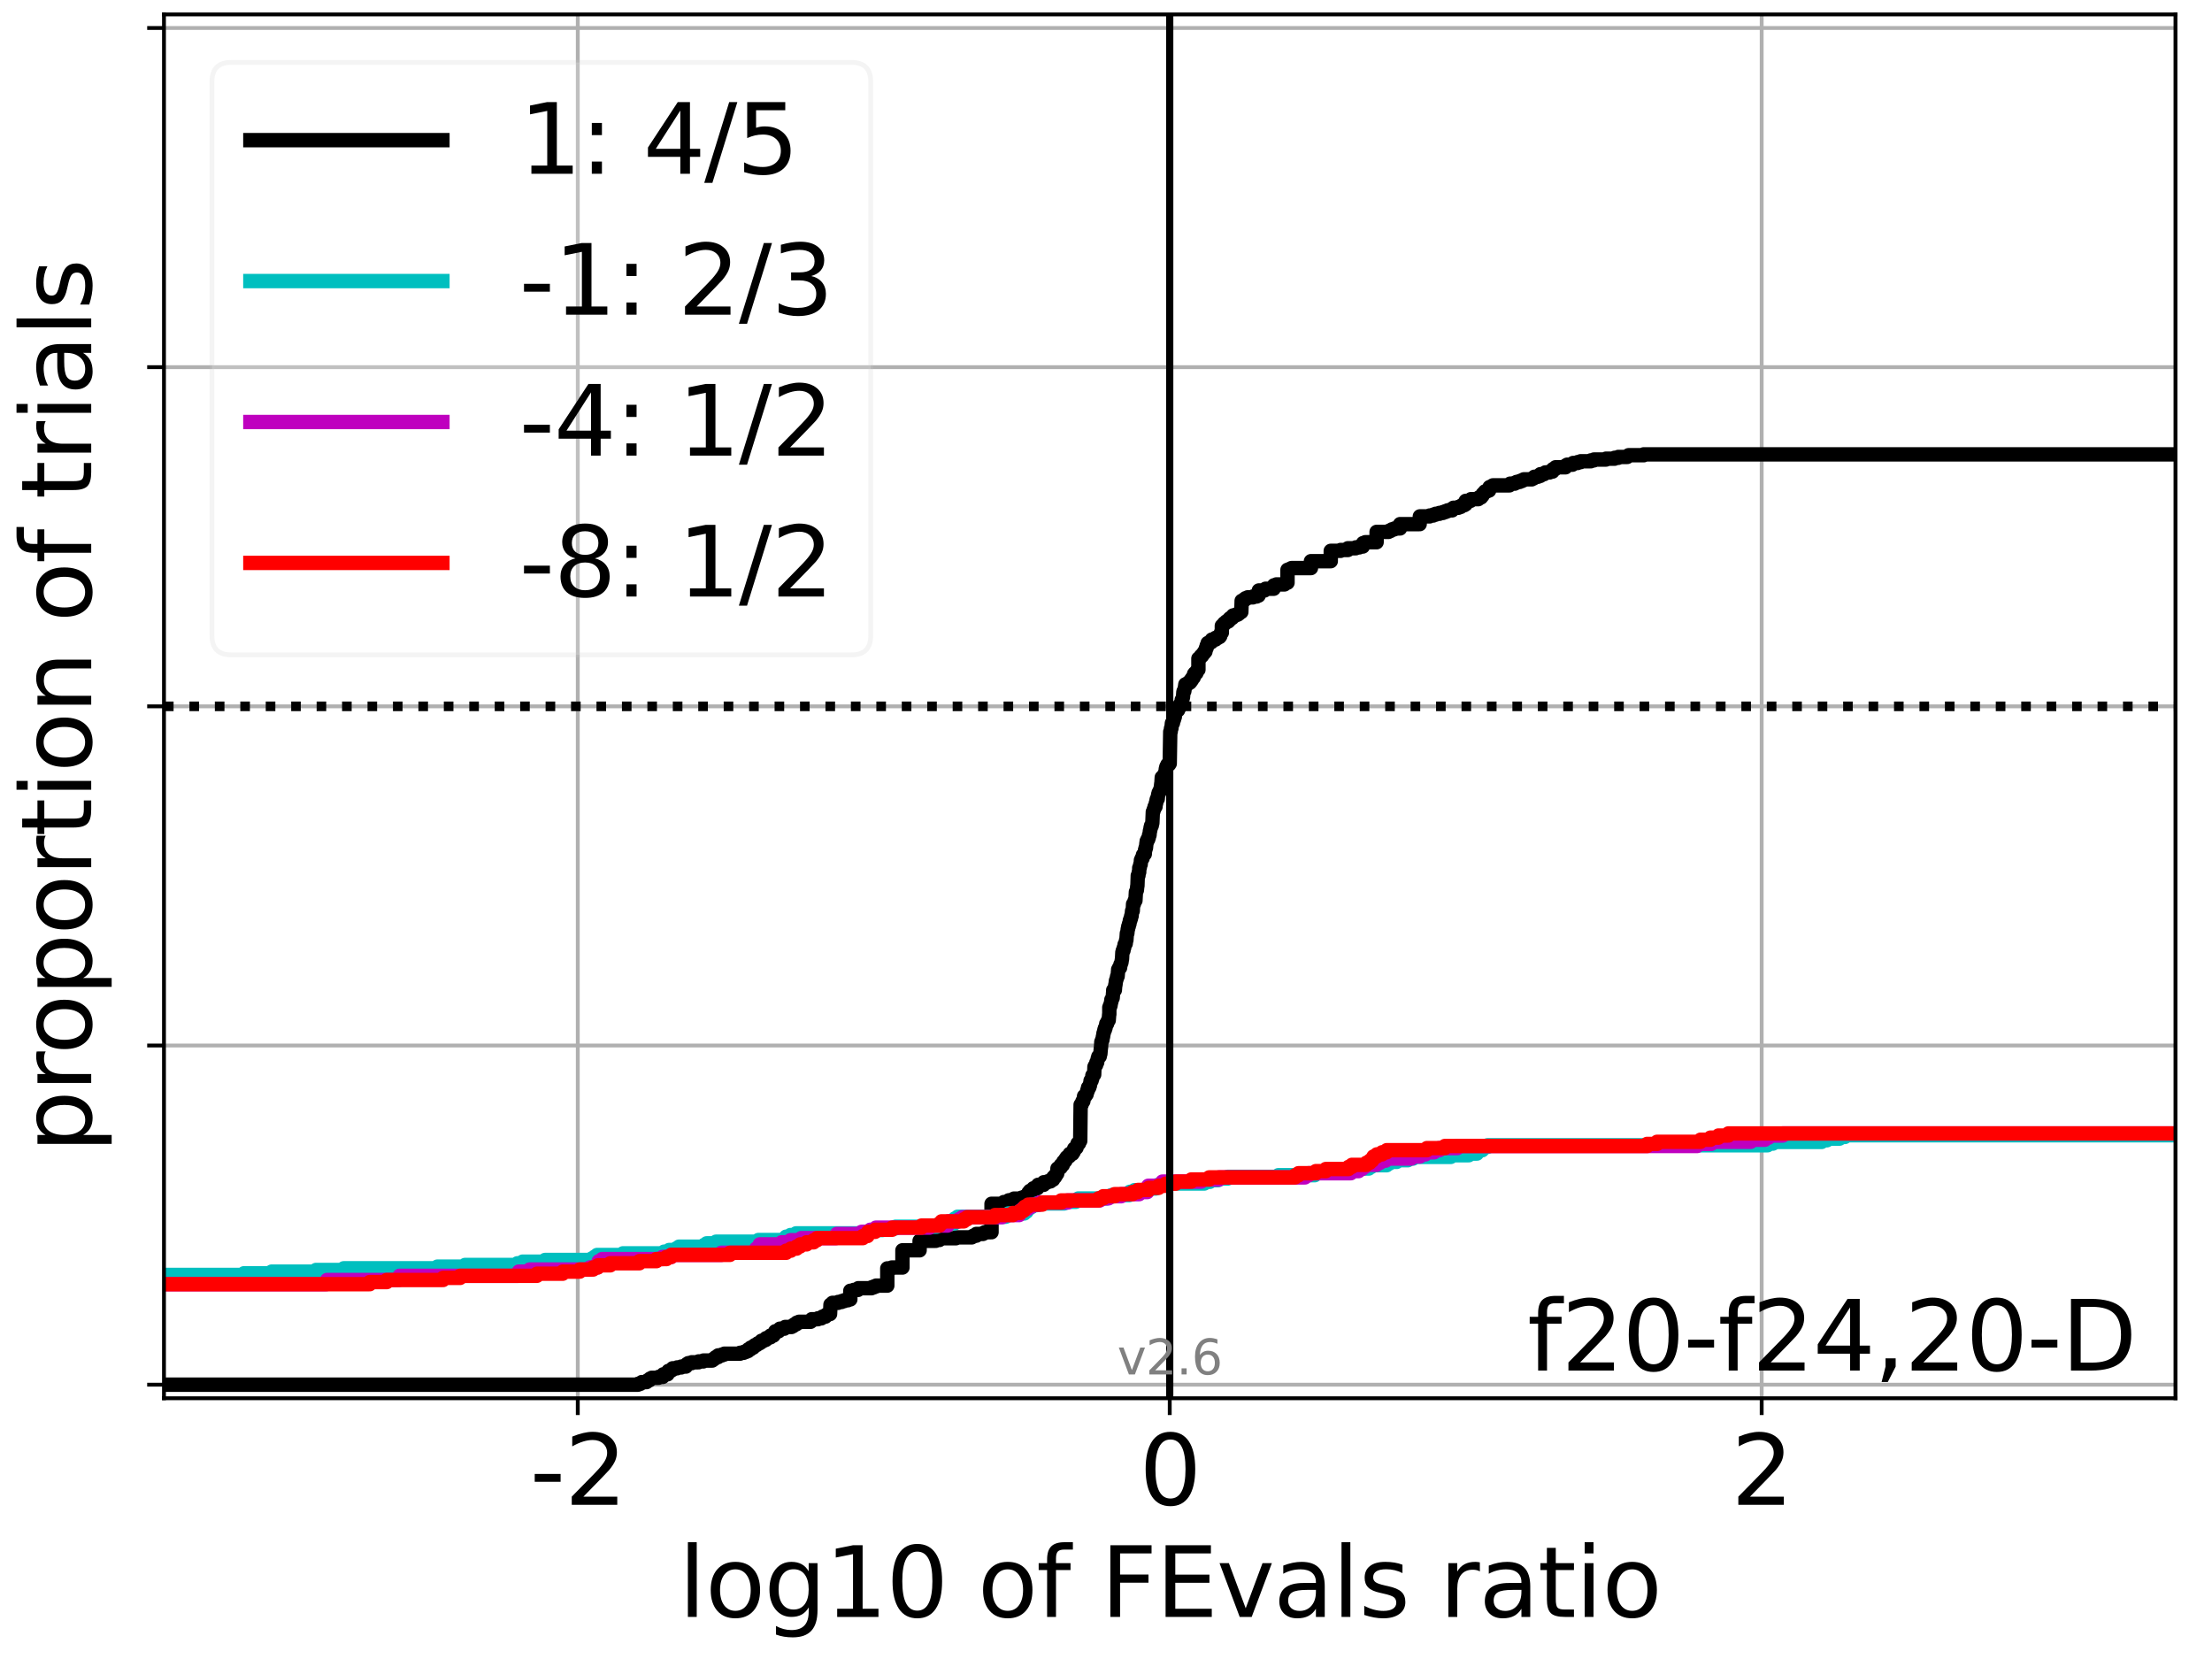 <?xml version="1.0" encoding="utf-8" standalone="no"?>
<!DOCTYPE svg PUBLIC "-//W3C//DTD SVG 1.1//EN"
  "http://www.w3.org/Graphics/SVG/1.1/DTD/svg11.dtd">
<svg xmlns:xlink="http://www.w3.org/1999/xlink" width="460.8pt" height="345.6pt" viewBox="0 0 460.8 345.6" xmlns="http://www.w3.org/2000/svg" version="1.1">
 <defs>
  <style type="text/css">*{stroke-linejoin: round; stroke-linecap: butt}</style>
 </defs>
 <g id="figure_1">
  <g id="patch_1">
   <path d="M 0 345.6 
L 460.8 345.6 
L 460.8 0 
L 0 0 
z
" style="fill: #ffffff"/>
  </g>
  <g id="axes_1">
   <g id="patch_2">
    <path d="M 34.16 291.28 
L 453.192 291.28 
L 453.192 3 
L 34.16 3 
z
" style="fill: #ffffff"/>
   </g>
   <g id="matplotlib.axis_1">
    <g id="xtick_1">
     <g id="line2d_1">
      <path d="M 120.362 291.28 
L 120.362 3 
" clip-path="url(#p779f17e2bc)" style="fill: none; stroke: #b0b0b0; stroke-width: 0.8; stroke-linecap: square"/>
     </g>
     <g id="line2d_2">
      <defs>
       <path id="mdbf8f3b1db" d="M 0 0 
L 0 3.5 
" style="stroke: #000000; stroke-width: 0.8"/>
      </defs>
      <g>
       <use xlink:href="#mdbf8f3b1db" x="120.362" y="291.28" style="stroke: #000000; stroke-width: 0.8"/>
      </g>
     </g>
     <g id="text_1">
      <!-- -2 -->
      <g transform="translate(110.391 313.477)scale(0.2 -0.2)">
       <defs>
        <path id="DejaVuSans-2d" d="M 313 2009 
L 1997 2009 
L 1997 1497 
L 313 1497 
L 313 2009 
z
" transform="scale(0.016)"/>
        <path id="DejaVuSans-32" d="M 1228 531 
L 3431 531 
L 3431 0 
L 469 0 
L 469 531 
Q 828 903 1448 1529 
Q 2069 2156 2228 2338 
Q 2531 2678 2651 2914 
Q 2772 3150 2772 3378 
Q 2772 3750 2511 3984 
Q 2250 4219 1831 4219 
Q 1534 4219 1204 4116 
Q 875 4013 500 3803 
L 500 4441 
Q 881 4594 1212 4672 
Q 1544 4750 1819 4750 
Q 2544 4750 2975 4387 
Q 3406 4025 3406 3419 
Q 3406 3131 3298 2873 
Q 3191 2616 2906 2266 
Q 2828 2175 2409 1742 
Q 1991 1309 1228 531 
z
" transform="scale(0.016)"/>
       </defs>
       <use xlink:href="#DejaVuSans-2d"/>
       <use xlink:href="#DejaVuSans-32" x="36.084"/>
      </g>
     </g>
    </g>
    <g id="xtick_2">
     <g id="line2d_3">
      <path d="M 243.676 291.28 
L 243.676 3 
" clip-path="url(#p779f17e2bc)" style="fill: none; stroke: #b0b0b0; stroke-width: 0.8; stroke-linecap: square"/>
     </g>
     <g id="line2d_4">
      <g>
       <use xlink:href="#mdbf8f3b1db" x="243.676" y="291.28" style="stroke: #000000; stroke-width: 0.8"/>
      </g>
     </g>
     <g id="text_2">
      <!-- 0 -->
      <g transform="translate(237.314 313.477)scale(0.2 -0.2)">
       <defs>
        <path id="DejaVuSans-30" d="M 2034 4250 
Q 1547 4250 1301 3770 
Q 1056 3291 1056 2328 
Q 1056 1369 1301 889 
Q 1547 409 2034 409 
Q 2525 409 2770 889 
Q 3016 1369 3016 2328 
Q 3016 3291 2770 3770 
Q 2525 4250 2034 4250 
z
M 2034 4750 
Q 2819 4750 3233 4129 
Q 3647 3509 3647 2328 
Q 3647 1150 3233 529 
Q 2819 -91 2034 -91 
Q 1250 -91 836 529 
Q 422 1150 422 2328 
Q 422 3509 836 4129 
Q 1250 4750 2034 4750 
z
" transform="scale(0.016)"/>
       </defs>
       <use xlink:href="#DejaVuSans-30"/>
      </g>
     </g>
    </g>
    <g id="xtick_3">
     <g id="line2d_5">
      <path d="M 366.99 291.28 
L 366.99 3 
" clip-path="url(#p779f17e2bc)" style="fill: none; stroke: #b0b0b0; stroke-width: 0.8; stroke-linecap: square"/>
     </g>
     <g id="line2d_6">
      <g>
       <use xlink:href="#mdbf8f3b1db" x="366.99" y="291.28" style="stroke: #000000; stroke-width: 0.8"/>
      </g>
     </g>
     <g id="text_3">
      <!-- 2 -->
      <g transform="translate(360.628 313.477)scale(0.2 -0.2)">
       <use xlink:href="#DejaVuSans-32"/>
      </g>
     </g>
    </g>
    <g id="text_4">
     <!-- log10 of FEvals ratio -->
     <g transform="translate(141.371 336.833)scale(0.2 -0.2)">
      <defs>
       <path id="DejaVuSans-6c" d="M 603 4863 
L 1178 4863 
L 1178 0 
L 603 0 
L 603 4863 
z
" transform="scale(0.016)"/>
       <path id="DejaVuSans-6f" d="M 1959 3097 
Q 1497 3097 1228 2736 
Q 959 2375 959 1747 
Q 959 1119 1226 758 
Q 1494 397 1959 397 
Q 2419 397 2687 759 
Q 2956 1122 2956 1747 
Q 2956 2369 2687 2733 
Q 2419 3097 1959 3097 
z
M 1959 3584 
Q 2709 3584 3137 3096 
Q 3566 2609 3566 1747 
Q 3566 888 3137 398 
Q 2709 -91 1959 -91 
Q 1206 -91 779 398 
Q 353 888 353 1747 
Q 353 2609 779 3096 
Q 1206 3584 1959 3584 
z
" transform="scale(0.016)"/>
       <path id="DejaVuSans-67" d="M 2906 1791 
Q 2906 2416 2648 2759 
Q 2391 3103 1925 3103 
Q 1463 3103 1205 2759 
Q 947 2416 947 1791 
Q 947 1169 1205 825 
Q 1463 481 1925 481 
Q 2391 481 2648 825 
Q 2906 1169 2906 1791 
z
M 3481 434 
Q 3481 -459 3084 -895 
Q 2688 -1331 1869 -1331 
Q 1566 -1331 1297 -1286 
Q 1028 -1241 775 -1147 
L 775 -588 
Q 1028 -725 1275 -790 
Q 1522 -856 1778 -856 
Q 2344 -856 2625 -561 
Q 2906 -266 2906 331 
L 2906 616 
Q 2728 306 2450 153 
Q 2172 0 1784 0 
Q 1141 0 747 490 
Q 353 981 353 1791 
Q 353 2603 747 3093 
Q 1141 3584 1784 3584 
Q 2172 3584 2450 3431 
Q 2728 3278 2906 2969 
L 2906 3500 
L 3481 3500 
L 3481 434 
z
" transform="scale(0.016)"/>
       <path id="DejaVuSans-31" d="M 794 531 
L 1825 531 
L 1825 4091 
L 703 3866 
L 703 4441 
L 1819 4666 
L 2450 4666 
L 2450 531 
L 3481 531 
L 3481 0 
L 794 0 
L 794 531 
z
" transform="scale(0.016)"/>
       <path id="DejaVuSans-20" transform="scale(0.016)"/>
       <path id="DejaVuSans-66" d="M 2375 4863 
L 2375 4384 
L 1825 4384 
Q 1516 4384 1395 4259 
Q 1275 4134 1275 3809 
L 1275 3500 
L 2222 3500 
L 2222 3053 
L 1275 3053 
L 1275 0 
L 697 0 
L 697 3053 
L 147 3053 
L 147 3500 
L 697 3500 
L 697 3744 
Q 697 4328 969 4595 
Q 1241 4863 1831 4863 
L 2375 4863 
z
" transform="scale(0.016)"/>
       <path id="DejaVuSans-46" d="M 628 4666 
L 3309 4666 
L 3309 4134 
L 1259 4134 
L 1259 2759 
L 3109 2759 
L 3109 2228 
L 1259 2228 
L 1259 0 
L 628 0 
L 628 4666 
z
" transform="scale(0.016)"/>
       <path id="DejaVuSans-45" d="M 628 4666 
L 3578 4666 
L 3578 4134 
L 1259 4134 
L 1259 2753 
L 3481 2753 
L 3481 2222 
L 1259 2222 
L 1259 531 
L 3634 531 
L 3634 0 
L 628 0 
L 628 4666 
z
" transform="scale(0.016)"/>
       <path id="DejaVuSans-76" d="M 191 3500 
L 800 3500 
L 1894 563 
L 2988 3500 
L 3597 3500 
L 2284 0 
L 1503 0 
L 191 3500 
z
" transform="scale(0.016)"/>
       <path id="DejaVuSans-61" d="M 2194 1759 
Q 1497 1759 1228 1600 
Q 959 1441 959 1056 
Q 959 750 1161 570 
Q 1363 391 1709 391 
Q 2188 391 2477 730 
Q 2766 1069 2766 1631 
L 2766 1759 
L 2194 1759 
z
M 3341 1997 
L 3341 0 
L 2766 0 
L 2766 531 
Q 2569 213 2275 61 
Q 1981 -91 1556 -91 
Q 1019 -91 701 211 
Q 384 513 384 1019 
Q 384 1609 779 1909 
Q 1175 2209 1959 2209 
L 2766 2209 
L 2766 2266 
Q 2766 2663 2505 2880 
Q 2244 3097 1772 3097 
Q 1472 3097 1187 3025 
Q 903 2953 641 2809 
L 641 3341 
Q 956 3463 1253 3523 
Q 1550 3584 1831 3584 
Q 2591 3584 2966 3190 
Q 3341 2797 3341 1997 
z
" transform="scale(0.016)"/>
       <path id="DejaVuSans-73" d="M 2834 3397 
L 2834 2853 
Q 2591 2978 2328 3040 
Q 2066 3103 1784 3103 
Q 1356 3103 1142 2972 
Q 928 2841 928 2578 
Q 928 2378 1081 2264 
Q 1234 2150 1697 2047 
L 1894 2003 
Q 2506 1872 2764 1633 
Q 3022 1394 3022 966 
Q 3022 478 2636 193 
Q 2250 -91 1575 -91 
Q 1294 -91 989 -36 
Q 684 19 347 128 
L 347 722 
Q 666 556 975 473 
Q 1284 391 1588 391 
Q 1994 391 2212 530 
Q 2431 669 2431 922 
Q 2431 1156 2273 1281 
Q 2116 1406 1581 1522 
L 1381 1569 
Q 847 1681 609 1914 
Q 372 2147 372 2553 
Q 372 3047 722 3315 
Q 1072 3584 1716 3584 
Q 2034 3584 2315 3537 
Q 2597 3491 2834 3397 
z
" transform="scale(0.016)"/>
       <path id="DejaVuSans-72" d="M 2631 2963 
Q 2534 3019 2420 3045 
Q 2306 3072 2169 3072 
Q 1681 3072 1420 2755 
Q 1159 2438 1159 1844 
L 1159 0 
L 581 0 
L 581 3500 
L 1159 3500 
L 1159 2956 
Q 1341 3275 1631 3429 
Q 1922 3584 2338 3584 
Q 2397 3584 2469 3576 
Q 2541 3569 2628 3553 
L 2631 2963 
z
" transform="scale(0.016)"/>
       <path id="DejaVuSans-74" d="M 1172 4494 
L 1172 3500 
L 2356 3500 
L 2356 3053 
L 1172 3053 
L 1172 1153 
Q 1172 725 1289 603 
Q 1406 481 1766 481 
L 2356 481 
L 2356 0 
L 1766 0 
Q 1100 0 847 248 
Q 594 497 594 1153 
L 594 3053 
L 172 3053 
L 172 3500 
L 594 3500 
L 594 4494 
L 1172 4494 
z
" transform="scale(0.016)"/>
       <path id="DejaVuSans-69" d="M 603 3500 
L 1178 3500 
L 1178 0 
L 603 0 
L 603 3500 
z
M 603 4863 
L 1178 4863 
L 1178 4134 
L 603 4134 
L 603 4863 
z
" transform="scale(0.016)"/>
      </defs>
      <use xlink:href="#DejaVuSans-6c"/>
      <use xlink:href="#DejaVuSans-6f" x="27.783"/>
      <use xlink:href="#DejaVuSans-67" x="88.965"/>
      <use xlink:href="#DejaVuSans-31" x="152.441"/>
      <use xlink:href="#DejaVuSans-30" x="216.064"/>
      <use xlink:href="#DejaVuSans-20" x="279.688"/>
      <use xlink:href="#DejaVuSans-6f" x="311.475"/>
      <use xlink:href="#DejaVuSans-66" x="372.656"/>
      <use xlink:href="#DejaVuSans-20" x="407.861"/>
      <use xlink:href="#DejaVuSans-46" x="439.648"/>
      <use xlink:href="#DejaVuSans-45" x="497.168"/>
      <use xlink:href="#DejaVuSans-76" x="560.352"/>
      <use xlink:href="#DejaVuSans-61" x="619.531"/>
      <use xlink:href="#DejaVuSans-6c" x="680.811"/>
      <use xlink:href="#DejaVuSans-73" x="708.594"/>
      <use xlink:href="#DejaVuSans-20" x="760.693"/>
      <use xlink:href="#DejaVuSans-72" x="792.48"/>
      <use xlink:href="#DejaVuSans-61" x="833.594"/>
      <use xlink:href="#DejaVuSans-74" x="894.873"/>
      <use xlink:href="#DejaVuSans-69" x="934.082"/>
      <use xlink:href="#DejaVuSans-6f" x="961.865"/>
     </g>
    </g>
   </g>
   <g id="matplotlib.axis_2">
    <g id="ytick_1">
     <g id="line2d_7">
      <path d="M 34.16 288.454 
L 453.192 288.454 
" clip-path="url(#p779f17e2bc)" style="fill: none; stroke: #b0b0b0; stroke-width: 0.8; stroke-linecap: square"/>
     </g>
     <g id="line2d_8">
      <defs>
       <path id="m09d716c3c1" d="M 0 0 
L -3.5 0 
" style="stroke: #000000; stroke-width: 0.8"/>
      </defs>
      <g>
       <use xlink:href="#m09d716c3c1" x="34.16" y="288.454" style="stroke: #000000; stroke-width: 0.8"/>
      </g>
     </g>
    </g>
    <g id="ytick_2">
     <g id="line2d_9">
      <path d="M 34.16 217.797 
L 453.192 217.797 
" clip-path="url(#p779f17e2bc)" style="fill: none; stroke: #b0b0b0; stroke-width: 0.8; stroke-linecap: square"/>
     </g>
     <g id="line2d_10">
      <g>
       <use xlink:href="#m09d716c3c1" x="34.16" y="217.797" style="stroke: #000000; stroke-width: 0.8"/>
      </g>
     </g>
    </g>
    <g id="ytick_3">
     <g id="line2d_11">
      <path d="M 34.16 147.14 
L 453.192 147.14 
" clip-path="url(#p779f17e2bc)" style="fill: none; stroke: #b0b0b0; stroke-width: 0.8; stroke-linecap: square"/>
     </g>
     <g id="line2d_12">
      <g>
       <use xlink:href="#m09d716c3c1" x="34.16" y="147.14" style="stroke: #000000; stroke-width: 0.8"/>
      </g>
     </g>
    </g>
    <g id="ytick_4">
     <g id="line2d_13">
      <path d="M 34.16 76.483 
L 453.192 76.483 
" clip-path="url(#p779f17e2bc)" style="fill: none; stroke: #b0b0b0; stroke-width: 0.8; stroke-linecap: square"/>
     </g>
     <g id="line2d_14">
      <g>
       <use xlink:href="#m09d716c3c1" x="34.16" y="76.483" style="stroke: #000000; stroke-width: 0.8"/>
      </g>
     </g>
    </g>
    <g id="ytick_5">
     <g id="line2d_15">
      <path d="M 34.16 5.826 
L 453.192 5.826 
" clip-path="url(#p779f17e2bc)" style="fill: none; stroke: #b0b0b0; stroke-width: 0.8; stroke-linecap: square"/>
     </g>
     <g id="line2d_16">
      <g>
       <use xlink:href="#m09d716c3c1" x="34.16" y="5.826" style="stroke: #000000; stroke-width: 0.8"/>
      </g>
     </g>
    </g>
    <g id="text_5">
     <!-- proportion of trials -->
     <g transform="translate(19.001 240.146)rotate(-90)scale(0.2 -0.2)">
      <defs>
       <path id="DejaVuSans-70" d="M 1159 525 
L 1159 -1331 
L 581 -1331 
L 581 3500 
L 1159 3500 
L 1159 2969 
Q 1341 3281 1617 3432 
Q 1894 3584 2278 3584 
Q 2916 3584 3314 3078 
Q 3713 2572 3713 1747 
Q 3713 922 3314 415 
Q 2916 -91 2278 -91 
Q 1894 -91 1617 61 
Q 1341 213 1159 525 
z
M 3116 1747 
Q 3116 2381 2855 2742 
Q 2594 3103 2138 3103 
Q 1681 3103 1420 2742 
Q 1159 2381 1159 1747 
Q 1159 1113 1420 752 
Q 1681 391 2138 391 
Q 2594 391 2855 752 
Q 3116 1113 3116 1747 
z
" transform="scale(0.016)"/>
       <path id="DejaVuSans-6e" d="M 3513 2113 
L 3513 0 
L 2938 0 
L 2938 2094 
Q 2938 2591 2744 2837 
Q 2550 3084 2163 3084 
Q 1697 3084 1428 2787 
Q 1159 2491 1159 1978 
L 1159 0 
L 581 0 
L 581 3500 
L 1159 3500 
L 1159 2956 
Q 1366 3272 1645 3428 
Q 1925 3584 2291 3584 
Q 2894 3584 3203 3211 
Q 3513 2838 3513 2113 
z
" transform="scale(0.016)"/>
      </defs>
      <use xlink:href="#DejaVuSans-70"/>
      <use xlink:href="#DejaVuSans-72" x="63.477"/>
      <use xlink:href="#DejaVuSans-6f" x="102.34"/>
      <use xlink:href="#DejaVuSans-70" x="163.521"/>
      <use xlink:href="#DejaVuSans-6f" x="226.998"/>
      <use xlink:href="#DejaVuSans-72" x="288.18"/>
      <use xlink:href="#DejaVuSans-74" x="329.293"/>
      <use xlink:href="#DejaVuSans-69" x="368.502"/>
      <use xlink:href="#DejaVuSans-6f" x="396.285"/>
      <use xlink:href="#DejaVuSans-6e" x="457.467"/>
      <use xlink:href="#DejaVuSans-20" x="520.846"/>
      <use xlink:href="#DejaVuSans-6f" x="552.633"/>
      <use xlink:href="#DejaVuSans-66" x="613.814"/>
      <use xlink:href="#DejaVuSans-20" x="649.02"/>
      <use xlink:href="#DejaVuSans-74" x="680.807"/>
      <use xlink:href="#DejaVuSans-72" x="720.016"/>
      <use xlink:href="#DejaVuSans-69" x="761.129"/>
      <use xlink:href="#DejaVuSans-61" x="788.912"/>
      <use xlink:href="#DejaVuSans-6c" x="850.191"/>
      <use xlink:href="#DejaVuSans-73" x="877.975"/>
     </g>
    </g>
   </g>
   <g id="line2d_17">
    <path d="M 34.16 288.454 
L 132.901 288.454 
L 132.901 288.274 
L 133.409 288.274 
L 133.409 288.095 
L 133.694 288.095 
L 133.694 287.915 
L 134.684 287.915 
L 134.684 287.736 
L 134.904 287.736 
L 134.904 287.556 
L 135.264 287.556 
L 135.264 287.377 
L 135.412 287.377 
L 135.412 287.198 
L 135.771 287.198 
L 135.771 287.018 
L 137.174 287.018 
L 137.174 286.839 
L 138.059 286.839 
L 138.168 286.3 
L 139.049 286.3 
L 139.158 285.762 
L 139.238 285.762 
L 139.238 285.583 
L 139.745 285.583 
L 139.745 285.403 
L 140.051 285.403 
L 140.116 285.044 
L 141.041 285.044 
L 141.041 284.865 
L 141.906 284.865 
L 141.906 284.685 
L 142.878 284.685 
L 142.895 284.326 
L 143.104 284.326 
L 143.104 284.147 
L 143.385 284.147 
L 143.385 283.968 
L 144.094 283.968 
L 144.094 283.788 
L 145.516 283.788 
L 145.516 283.609 
L 146.506 283.609 
L 146.506 283.429 
L 148.365 283.429 
L 148.365 283.25 
L 148.625 283.25 
L 148.625 283.07 
L 148.872 283.07 
L 148.872 282.891 
L 149.085 282.891 
L 149.085 282.711 
L 149.592 282.711 
L 149.614 282.353 
L 150.402 282.353 
L 150.402 282.173 
L 150.909 282.173 
L 150.909 281.994 
L 154.162 281.994 
L 154.162 281.814 
L 154.917 281.814 
L 154.917 281.635 
L 155.395 281.635 
L 155.395 281.455 
L 155.83 281.455 
L 155.874 281.096 
L 156.337 281.096 
L 156.385 280.738 
L 156.92 280.738 
L 157.031 280.379 
L 157.279 280.379 
L 157.279 280.199 
L 157.641 280.199 
L 157.641 280.02 
L 157.877 280.02 
L 157.877 279.84 
L 158.236 279.84 
L 158.236 279.661 
L 158.526 279.661 
L 158.635 279.302 
L 159.123 279.302 
L 159.123 279.123 
L 159.537 279.123 
L 159.593 278.764 
L 160.044 278.764 
L 160.044 278.584 
L 160.51 278.584 
L 160.518 278.225 
L 161.126 278.225 
L 161.126 278.046 
L 161.253 278.046 
L 161.253 277.866 
L 161.395 277.866 
L 161.504 277.328 
L 162.21 277.328 
L 162.21 277.149 
L 162.373 277.149 
L 162.462 276.79 
L 163.388 276.79 
L 163.388 276.61 
L 163.571 276.61 
L 163.571 276.431 
L 164.893 276.431 
L 164.893 276.251 
L 165.242 276.251 
L 165.242 276.072 
L 165.46 276.072 
L 165.46 275.893 
L 165.85 275.893 
L 165.85 275.713 
L 165.984 275.713 
L 165.984 275.534 
L 166.44 275.534 
L 166.44 275.354 
L 168.853 275.354 
L 168.853 275.175 
L 169.092 275.175 
L 169.1 274.816 
L 170.38 274.816 
L 170.38 274.636 
L 171.1 274.636 
L 171.1 274.457 
L 171.337 274.457 
L 171.337 274.277 
L 171.961 274.277 
L 172.057 273.919 
L 172.417 273.919 
L 172.417 273.739 
L 172.915 273.739 
L 173.009 271.765 
L 173.374 271.765 
L 173.423 271.406 
L 174.587 271.406 
L 174.587 271.227 
L 175.307 271.227 
L 175.307 271.047 
L 175.862 271.047 
L 175.862 270.868 
L 176.623 270.868 
L 176.623 270.689 
L 177.137 270.689 
L 177.137 268.894 
L 177.845 268.894 
L 177.845 268.715 
L 178.731 268.715 
L 178.802 268.356 
L 181.552 268.356 
L 181.552 268.176 
L 182.052 268.176 
L 182.052 267.997 
L 182.509 267.997 
L 182.509 267.817 
L 184.84 267.817 
L 184.84 264.229 
L 185.758 264.229 
L 185.758 264.049 
L 187.994 264.049 
L 187.994 260.46 
L 191.57 260.46 
L 191.57 258.486 
L 194.931 258.486 
L 194.931 258.307 
L 195.697 258.307 
L 195.697 258.127 
L 195.888 258.127 
L 195.888 257.948 
L 199.137 257.948 
L 199.137 257.768 
L 202.427 257.768 
L 202.427 257.589 
L 202.773 257.589 
L 202.773 257.41 
L 203.401 257.41 
L 203.401 257.051 
L 204.776 257.051 
L 204.776 256.871 
L 205.135 256.871 
L 205.135 256.692 
L 206.555 256.692 
L 206.555 250.77 
L 208.861 250.77 
L 208.861 250.591 
L 209.109 250.591 
L 209.109 250.411 
L 210.13 250.411 
L 210.13 250.052 
L 210.864 250.052 
L 210.864 249.873 
L 211.223 249.873 
L 211.223 249.693 
L 212.749 249.693 
L 212.749 249.514 
L 213.288 249.514 
L 213.288 249.334 
L 213.795 249.334 
L 213.795 249.155 
L 214.027 249.155 
L 214.027 248.976 
L 214.258 248.976 
L 214.258 248.437 
L 214.534 248.437 
L 214.543 248.078 
L 215.05 248.078 
L 215.05 247.899 
L 215.198 247.899 
L 215.267 247.54 
L 216.106 247.54 
L 216.106 247.002 
L 216.257 247.002 
L 216.257 246.822 
L 217.412 246.822 
L 217.428 246.284 
L 218.236 246.284 
L 218.236 246.104 
L 218.837 246.104 
L 218.837 245.925 
L 218.956 245.925 
L 218.956 245.746 
L 219.38 245.746 
L 219.454 245.207 
L 219.782 245.207 
L 219.791 244.848 
L 219.999 244.848 
L 220.054 244.489 
L 220.233 244.489 
L 220.29 243.413 
L 220.721 243.413 
L 220.721 243.233 
L 220.964 243.233 
L 220.988 242.695 
L 221.395 242.695 
L 221.457 242.336 
L 221.51 242.336 
L 221.529 241.977 
L 221.816 241.977 
L 221.816 241.798 
L 221.961 241.798 
L 221.961 241.439 
L 222.133 241.439 
L 222.203 241.08 
L 222.42 241.08 
L 222.42 240.901 
L 222.742 240.901 
L 222.851 240.362 
L 223.416 240.362 
L 223.479 240.003 
L 223.652 240.003 
L 223.704 239.465 
L 223.765 239.465 
L 223.765 239.286 
L 224.082 239.286 
L 224.082 239.106 
L 224.263 239.106 
L 224.364 238.568 
L 224.377 238.568 
L 224.473 238.209 
L 224.769 238.209 
L 224.86 237.85 
L 224.891 237.85 
L 224.891 237.671 
L 225.03 237.671 
L 225.115 230.134 
L 225.321 230.134 
L 225.431 229.595 
L 225.494 229.595 
L 225.494 229.416 
L 225.679 229.416 
L 225.778 228.698 
L 225.791 228.698 
L 225.834 228.339 
L 226.11 228.339 
L 226.11 228.16 
L 226.231 228.16 
L 226.231 227.98 
L 226.356 227.98 
L 226.426 227.442 
L 226.516 227.442 
L 226.516 227.083 
L 226.654 227.083 
L 226.662 226.545 
L 226.918 226.545 
L 226.972 226.186 
L 227.041 226.186 
L 227.1 225.648 
L 227.16 225.648 
L 227.189 225.109 
L 227.405 225.109 
L 227.47 224.75 
L 227.521 224.75 
L 227.564 224.033 
L 227.707 224.033 
L 227.707 223.853 
L 227.937 223.853 
L 227.994 222.238 
L 228.074 222.238 
L 228.074 222.059 
L 228.21 222.059 
L 228.21 221.879 
L 228.34 221.879 
L 228.392 221.341 
L 228.556 221.341 
L 228.654 220.623 
L 228.691 220.623 
L 228.691 220.444 
L 228.803 220.444 
L 228.803 220.085 
L 229.092 220.085 
L 229.19 219.546 
L 229.225 219.546 
L 229.334 218.29 
L 229.357 218.29 
L 229.43 217.034 
L 229.488 217.034 
L 229.567 216.675 
L 229.645 216.675 
L 229.752 215.958 
L 229.788 215.958 
L 229.877 215.24 
L 229.926 215.24 
L 230.031 214.701 
L 230.069 214.701 
L 230.069 214.522 
L 230.18 214.522 
L 230.18 214.163 
L 230.292 214.163 
L 230.398 213.625 
L 230.419 213.625 
L 230.451 213.266 
L 230.631 213.266 
L 230.74 212.728 
L 230.829 212.728 
L 230.829 212.548 
L 230.966 212.548 
L 231.062 211.292 
L 231.091 211.292 
L 231.091 209.856 
L 231.217 209.856 
L 231.219 209.497 
L 231.337 209.497 
L 231.445 208.78 
L 231.487 208.78 
L 231.521 208.241 
L 231.637 208.241 
L 231.729 207.882 
L 231.79 207.882 
L 231.892 206.626 
L 231.905 206.626 
L 231.905 206.267 
L 232.24 206.267 
L 232.329 205.191 
L 232.367 205.191 
L 232.473 204.294 
L 232.506 204.294 
L 232.595 203.935 
L 232.619 203.935 
L 232.719 203.396 
L 232.819 203.396 
L 232.909 202.32 
L 232.933 202.32 
L 232.933 201.961 
L 233.071 201.961 
L 233.115 201.602 
L 233.329 201.602 
L 233.416 200.884 
L 233.48 200.884 
L 233.589 200.525 
L 233.612 200.525 
L 233.719 199.807 
L 233.737 199.807 
L 233.811 198.372 
L 233.888 198.372 
L 233.9 198.013 
L 234.043 198.013 
L 234.087 197.475 
L 234.176 197.475 
L 234.27 196.757 
L 234.357 196.757 
L 234.357 196.577 
L 234.504 196.577 
L 234.58 195.86 
L 234.646 195.86 
L 234.746 194.424 
L 234.846 194.424 
L 234.929 193.527 
L 234.991 193.527 
L 235.037 192.988 
L 235.138 192.988 
L 235.198 192.45 
L 235.29 192.45 
L 235.371 191.732 
L 235.472 191.732 
L 235.496 191.373 
L 235.59 191.373 
L 235.64 190.835 
L 235.735 190.835 
L 235.831 189.758 
L 235.973 189.758 
L 236.042 188.323 
L 236.213 188.323 
L 236.316 187.785 
L 236.381 187.785 
L 236.381 187.605 
L 236.531 187.605 
L 236.631 185.811 
L 236.682 185.811 
L 236.767 185.452 
L 236.829 185.452 
L 236.918 184.554 
L 236.946 184.554 
L 237.021 182.401 
L 237.16 182.401 
L 237.226 181.683 
L 237.316 181.683 
L 237.326 180.786 
L 237.432 180.786 
L 237.54 180.068 
L 237.624 180.068 
L 237.683 179.171 
L 237.807 179.171 
L 237.836 178.812 
L 238.012 178.812 
L 238.102 178.094 
L 238.238 178.094 
L 238.238 177.915 
L 238.477 177.915 
L 238.538 177.018 
L 238.604 177.018 
L 238.63 176.659 
L 238.721 176.659 
L 238.83 175.582 
L 238.879 175.582 
L 238.879 175.223 
L 239.003 175.223 
L 239.046 174.864 
L 239.195 174.864 
L 239.253 174.506 
L 239.311 174.506 
L 239.365 173.967 
L 239.465 173.967 
L 239.548 173.07 
L 239.598 173.07 
L 239.698 172.352 
L 239.788 172.352 
L 239.79 171.993 
L 239.934 171.993 
L 240.023 171.455 
L 240.058 171.455 
L 240.157 169.122 
L 240.248 169.122 
L 240.357 168.584 
L 240.429 168.584 
L 240.522 168.045 
L 240.714 168.045 
L 240.77 167.328 
L 240.844 167.328 
L 240.943 166.61 
L 241.001 166.61 
L 241.001 166.43 
L 241.176 166.43 
L 241.256 165.533 
L 241.327 165.533 
L 241.354 165.174 
L 241.443 165.174 
L 241.443 164.995 
L 241.559 164.995 
L 241.615 164.636 
L 241.7 164.636 
L 241.797 164.098 
L 241.816 164.098 
L 241.918 163.2 
L 241.94 163.2 
L 242.019 161.944 
L 242.383 161.944 
L 242.407 161.585 
L 242.547 161.585 
L 242.568 161.227 
L 242.755 161.227 
L 242.865 160.15 
L 242.9 160.15 
L 242.954 159.791 
L 243.027 159.791 
L 243.027 159.611 
L 243.17 159.611 
L 243.209 159.253 
L 243.564 159.253 
L 243.564 159.073 
L 243.676 159.073 
L 243.785 152.434 
L 243.879 152.434 
L 243.943 151.716 
L 244.033 151.716 
L 244.131 150.639 
L 244.345 150.639 
L 244.449 149.921 
L 244.557 149.921 
L 244.657 149.383 
L 244.726 149.383 
L 244.837 148.486 
L 244.849 148.486 
L 244.849 148.306 
L 245.064 148.306 
L 245.064 148.127 
L 245.207 148.127 
L 245.207 147.948 
L 245.419 147.948 
L 245.516 147.589 
L 245.589 147.589 
L 245.675 147.05 
L 245.733 147.05 
L 245.733 146.871 
L 245.867 146.871 
L 245.867 146.691 
L 246.004 146.691 
L 246.089 146.332 
L 246.154 146.332 
L 246.179 145.794 
L 246.304 145.794 
L 246.413 145.256 
L 246.441 145.256 
L 246.519 144.179 
L 246.561 144.179 
L 246.561 144 
L 246.711 144 
L 246.82 143.282 
L 246.83 143.282 
L 246.932 142.564 
L 247.371 142.564 
L 247.371 142.385 
L 247.522 142.385 
L 247.522 142.205 
L 247.893 142.205 
L 247.893 142.026 
L 248.043 142.026 
L 248.043 141.667 
L 248.295 141.667 
L 248.297 141.308 
L 248.43 141.308 
L 248.43 141.129 
L 248.672 141.129 
L 248.743 140.411 
L 248.875 140.411 
L 248.875 140.231 
L 249.229 140.231 
L 249.287 139.872 
L 249.344 139.872 
L 249.344 139.693 
L 249.494 139.693 
L 249.494 139.514 
L 249.651 139.514 
L 249.651 137.181 
L 249.928 137.181 
L 249.928 137.001 
L 250.051 137.001 
L 250.151 136.642 
L 250.406 136.642 
L 250.492 136.284 
L 250.635 136.284 
L 250.635 136.104 
L 250.816 136.104 
L 250.877 135.745 
L 251.11 135.745 
L 251.207 135.027 
L 251.349 135.027 
L 251.379 134.489 
L 251.57 134.489 
L 251.583 133.951 
L 251.906 133.951 
L 251.906 133.771 
L 252.356 133.771 
L 252.452 133.233 
L 253.227 133.233 
L 253.227 132.874 
L 253.762 132.874 
L 253.762 132.695 
L 254.076 132.695 
L 254.076 132.515 
L 254.199 132.515 
L 254.277 131.977 
L 254.342 131.977 
L 254.342 131.797 
L 254.533 131.797 
L 254.533 130.362 
L 254.716 130.362 
L 254.716 130.182 
L 254.924 130.182 
L 255.014 129.823 
L 255.289 129.823 
L 255.289 129.644 
L 255.436 129.644 
L 255.436 129.465 
L 255.881 129.465 
L 255.881 129.285 
L 256.057 129.285 
L 256.069 128.926 
L 256.261 128.926 
L 256.261 128.747 
L 256.698 128.747 
L 256.753 128.388 
L 256.87 128.388 
L 256.87 128.208 
L 257.442 128.208 
L 257.442 128.029 
L 257.87 128.029 
L 257.87 127.85 
L 258.109 127.85 
L 258.109 127.67 
L 258.287 127.67 
L 258.287 127.491 
L 258.59 127.491 
L 258.661 125.158 
L 259.131 125.158 
L 259.222 124.799 
L 259.468 124.799 
L 259.468 124.62 
L 259.907 124.62 
L 259.907 124.44 
L 261.012 124.44 
L 261.012 124.261 
L 261.785 124.261 
L 261.785 124.081 
L 262.181 124.081 
L 262.237 123.005 
L 263.43 123.005 
L 263.43 122.825 
L 263.64 122.825 
L 263.64 122.646 
L 265.335 122.646 
L 265.391 121.928 
L 265.888 121.928 
L 265.888 121.748 
L 267.578 121.748 
L 267.578 121.569 
L 267.72 121.569 
L 267.72 121.389 
L 268.212 121.389 
L 268.212 118.698 
L 268.668 118.698 
L 268.668 118.518 
L 269.042 118.518 
L 269.042 118.339 
L 273.094 118.339 
L 273.094 116.903 
L 277.222 116.903 
L 277.222 114.75 
L 279.267 114.75 
L 279.267 114.571 
L 280.797 114.571 
L 280.797 114.212 
L 282.421 114.212 
L 282.421 114.032 
L 283.159 114.032 
L 283.159 113.853 
L 283.898 113.853 
L 283.951 113.135 
L 284.414 113.135 
L 284.414 112.956 
L 286.772 112.956 
L 286.772 110.802 
L 289.247 110.802 
L 289.247 110.623 
L 289.654 110.623 
L 289.654 110.443 
L 289.986 110.443 
L 289.986 110.264 
L 290.503 110.264 
L 290.503 110.084 
L 291.655 110.084 
L 291.655 109.187 
L 295.742 109.187 
L 295.782 107.572 
L 297.814 107.572 
L 297.814 107.393 
L 298.553 107.393 
L 298.553 107.213 
L 299.07 107.213 
L 299.07 107.034 
L 299.84 107.034 
L 299.84 106.854 
L 300.579 106.854 
L 300.579 106.675 
L 301.096 106.675 
L 301.096 106.495 
L 301.572 106.495 
L 301.572 106.316 
L 302.512 106.316 
L 302.512 105.957 
L 302.78 105.957 
L 302.78 105.778 
L 303.802 105.778 
L 303.802 105.598 
L 304.309 105.598 
L 304.309 105.419 
L 304.541 105.419 
L 304.541 105.239 
L 305.057 105.239 
L 305.057 105.06 
L 305.333 105.06 
L 305.333 104.342 
L 306.335 104.342 
L 306.433 103.983 
L 307.95 103.983 
L 307.95 103.804 
L 308.093 103.804 
L 308.093 103.624 
L 308.545 103.624 
L 308.545 103.445 
L 308.689 103.445 
L 308.689 103.265 
L 308.832 103.265 
L 308.868 102.907 
L 309.04 102.907 
L 309.04 102.727 
L 309.205 102.727 
L 309.205 102.548 
L 309.348 102.548 
L 309.348 102.368 
L 309.779 102.368 
L 309.779 102.189 
L 310.215 102.189 
L 310.296 101.471 
L 310.688 101.471 
L 310.688 101.292 
L 310.987 101.292 
L 310.987 101.112 
L 314.444 101.112 
L 314.444 100.933 
L 314.587 100.933 
L 314.587 100.753 
L 315.535 100.753 
L 315.535 100.574 
L 315.93 100.574 
L 315.93 100.394 
L 316.571 100.394 
L 316.571 100.215 
L 317.045 100.215 
L 317.045 100.035 
L 317.436 100.035 
L 317.436 99.856 
L 319.095 99.856 
L 319.095 99.677 
L 319.461 99.677 
L 319.461 99.497 
L 319.639 99.497 
L 319.639 99.318 
L 320.378 99.318 
L 320.378 99.138 
L 320.884 99.138 
L 320.894 98.779 
L 321.657 98.779 
L 321.657 98.6 
L 321.905 98.6 
L 321.905 98.42 
L 322.793 98.42 
L 322.793 98.241 
L 323.423 98.241 
L 323.532 97.703 
L 324.017 97.703 
L 324.048 97.344 
L 326.134 97.344 
L 326.16 96.985 
L 326.46 96.985 
L 326.46 96.805 
L 327.571 96.805 
L 327.571 96.626 
L 327.714 96.626 
L 327.714 96.447 
L 328.661 96.447 
L 328.661 96.267 
L 329.287 96.267 
L 329.287 96.088 
L 331.402 96.088 
L 331.402 95.908 
L 332.043 95.908 
L 332.043 95.729 
L 334.567 95.729 
L 334.567 95.549 
L 336.356 95.549 
L 336.356 95.37 
L 337.129 95.37 
L 337.129 95.19 
L 338.985 95.19 
L 338.985 95.011 
L 339.26 95.011 
L 339.26 94.831 
L 342.414 94.831 
L 342.414 94.652 
L 453.192 94.652 
L 453.192 94.652 
" clip-path="url(#p779f17e2bc)" style="fill: none; stroke: #000000; stroke-width: 3; stroke-linecap: square"/>
   </g>
   <g id="line2d_18">
    <path clip-path="url(#p779f17e2bc)" style="fill: none; stroke: #000000; stroke-width: 3; stroke-linecap: square"/>
   </g>
   <g id="line2d_19">
    <path d="M 34.16 265.594 
L 50.834 265.594 
L 50.834 265.248 
L 56.597 265.248 
L 56.597 264.901 
L 65.844 264.901 
L 65.844 264.555 
L 71.607 264.555 
L 71.607 264.209 
L 91.122 264.209 
L 91.122 263.862 
L 96.885 263.862 
L 96.885 263.516 
L 107.782 263.516 
L 107.782 263.17 
L 108.88 263.17 
L 108.88 262.823 
L 113.545 262.823 
L 113.545 262.477 
L 123.329 262.477 
L 123.329 262.131 
L 123.89 262.131 
L 123.89 261.784 
L 124.381 261.784 
L 124.381 261.438 
L 129.78 261.438 
L 129.78 261.092 
L 138.339 261.092 
L 138.339 260.745 
L 139.391 260.745 
L 139.391 260.399 
L 140.896 260.399 
L 140.896 260.052 
L 141.445 260.052 
L 141.445 259.706 
L 146.659 259.706 
L 146.659 259.36 
L 147.208 259.36 
L 147.208 259.013 
L 149.167 259.013 
L 149.167 258.667 
L 157.981 258.667 
L 157.981 258.321 
L 163.617 258.321 
L 163.617 257.974 
L 163.744 257.974 
L 163.744 257.628 
L 164.668 257.628 
L 164.668 257.282 
L 165.828 257.282 
L 165.828 256.935 
L 180.277 256.935 
L 180.277 256.589 
L 181.329 256.589 
L 181.329 256.243 
L 183.821 256.243 
L 183.821 255.896 
L 186.568 255.896 
L 186.568 255.55 
L 195.077 255.55 
L 195.077 255.203 
L 196.972 255.203 
L 196.972 254.857 
L 198.817 254.857 
L 198.831 254.164 
L 198.941 254.164 
L 198.941 253.818 
L 199.49 253.818 
L 199.49 253.472 
L 209.523 253.472 
L 209.523 253.125 
L 210.087 253.125 
L 210.087 252.779 
L 213.391 252.779 
L 213.391 252.433 
L 213.827 252.433 
L 213.827 252.086 
L 213.94 252.086 
L 213.94 251.74 
L 214.442 251.74 
L 214.442 251.394 
L 214.991 251.394 
L 214.991 251.047 
L 216.027 251.047 
L 216.027 250.701 
L 221.675 250.701 
L 221.675 250.354 
L 224.108 250.354 
L 224.108 250.008 
L 224.638 250.008 
L 224.638 249.662 
L 230.476 249.662 
L 230.476 249.315 
L 231.528 249.315 
L 231.528 248.969 
L 235.227 248.969 
L 235.227 248.623 
L 235.365 248.623 
L 235.365 248.276 
L 236.335 248.276 
L 236.335 247.93 
L 239.105 247.93 
L 239.105 247.584 
L 240.769 247.584 
L 240.769 247.237 
L 240.991 247.237 
L 240.991 246.891 
L 242.098 246.891 
L 242.098 246.545 
L 250.88 246.545 
L 250.88 246.198 
L 252.025 246.198 
L 252.025 245.852 
L 253.76 245.852 
L 253.76 245.505 
L 255.765 245.505 
L 255.765 245.159 
L 266.31 245.159 
L 266.31 244.813 
L 273.883 244.813 
L 273.883 244.466 
L 274.432 244.466 
L 274.432 244.12 
L 278.463 244.12 
L 278.463 243.774 
L 281.426 243.774 
L 281.426 243.427 
L 285.139 243.427 
L 285.139 243.081 
L 285.688 243.081 
L 285.688 242.735 
L 288.879 242.735 
L 288.879 242.388 
L 289.428 242.388 
L 289.428 242.042 
L 290.968 242.042 
L 290.968 241.696 
L 293.273 241.696 
L 293.273 241.349 
L 294.381 241.349 
L 294.381 241.003 
L 302.224 241.003 
L 302.224 240.656 
L 305.964 240.656 
L 305.964 240.31 
L 307.667 240.31 
L 307.722 239.617 
L 308.774 239.617 
L 308.83 238.925 
L 309.882 238.925 
L 309.882 238.578 
L 368.214 238.578 
L 368.214 238.232 
L 369.322 238.232 
L 369.322 237.886 
L 379.47 237.886 
L 379.47 237.539 
L 380.578 237.539 
L 380.578 237.193 
L 383.21 237.193 
L 383.21 236.847 
L 384.318 236.847 
L 384.318 236.5 
L 453.192 236.5 
L 453.192 236.5 
" clip-path="url(#p779f17e2bc)" style="fill: none; stroke: #00bfbf; stroke-width: 3; stroke-linecap: square"/>
   </g>
   <g id="line2d_20">
    <path clip-path="url(#p779f17e2bc)" style="fill: none; stroke: #00bfbf; stroke-width: 3; stroke-linecap: square"/>
   </g>
   <g id="line2d_21">
    <path d="M 34.16 267.518 
L 67.92 267.518 
L 67.92 267.082 
L 68.134 267.082 
L 68.134 266.646 
L 83.03 266.646 
L 83.03 266.21 
L 83.245 266.21 
L 83.245 265.774 
L 107.856 265.774 
L 107.856 265.338 
L 108.07 265.338 
L 108.07 264.901 
L 110.338 264.901 
L 110.338 264.465 
L 122.908 264.465 
L 122.908 264.029 
L 124.496 264.029 
L 124.496 263.593 
L 124.711 263.593 
L 124.732 262.721 
L 125.448 262.721 
L 125.448 262.285 
L 138.018 262.285 
L 138.018 261.848 
L 139.842 261.848 
L 139.842 261.412 
L 150.274 261.412 
L 150.274 260.976 
L 157.303 260.976 
L 157.303 260.54 
L 157.517 260.54 
L 157.517 260.104 
L 158.046 260.104 
L 158.046 259.668 
L 158.261 259.668 
L 158.261 259.231 
L 162.844 259.231 
L 162.844 258.795 
L 164.668 258.795 
L 164.668 258.359 
L 166.914 258.359 
L 166.914 257.923 
L 174.122 257.923 
L 174.122 257.487 
L 174.337 257.487 
L 174.337 257.051 
L 179.484 257.051 
L 179.484 256.615 
L 181.309 256.615 
L 181.309 256.178 
L 182.459 256.178 
L 182.459 255.742 
L 193.633 255.742 
L 193.633 255.306 
L 197.376 255.306 
L 197.376 254.87 
L 197.569 254.87 
L 197.569 254.434 
L 199.721 254.434 
L 199.721 253.998 
L 200.464 253.998 
L 200.464 253.561 
L 208.743 253.561 
L 208.743 253.125 
L 212.291 253.125 
L 212.291 252.689 
L 212.486 252.689 
L 212.486 252.253 
L 213.034 252.253 
L 213.034 251.817 
L 214.115 251.817 
L 214.115 251.381 
L 214.858 251.381 
L 214.858 250.945 
L 216.54 250.945 
L 216.54 250.508 
L 222.395 250.508 
L 222.395 250.072 
L 229.11 250.072 
L 229.11 249.636 
L 230.935 249.636 
L 230.935 249.2 
L 233.569 249.2 
L 233.569 248.764 
L 237.312 248.764 
L 237.312 248.328 
L 238.99 248.328 
L 239.036 247.455 
L 239.205 247.455 
L 239.205 247.019 
L 241.939 247.019 
L 241.939 246.583 
L 242.153 246.583 
L 242.153 246.147 
L 250.21 246.147 
L 250.21 245.711 
L 253.953 245.711 
L 253.953 245.275 
L 271.842 245.275 
L 271.842 244.838 
L 272.585 244.838 
L 272.585 244.402 
L 281.408 244.402 
L 281.408 243.966 
L 283.016 243.966 
L 283.016 243.53 
L 283.759 243.53 
L 283.759 243.094 
L 284.357 243.094 
L 284.357 242.658 
L 286.759 242.658 
L 286.759 242.221 
L 287.502 242.221 
L 287.502 241.785 
L 288.662 241.785 
L 288.662 241.349 
L 293.978 241.349 
L 293.978 240.913 
L 295.802 240.913 
L 295.802 240.477 
L 296.927 240.477 
L 296.927 240.041 
L 298.751 240.041 
L 298.751 239.605 
L 299.836 239.605 
L 299.836 239.168 
L 303.579 239.168 
L 303.579 238.732 
L 353.529 238.732 
L 353.529 238.296 
L 356.478 238.296 
L 356.478 237.86 
L 364.703 237.86 
L 364.703 237.424 
L 367.652 237.424 
L 367.652 236.988 
L 368.446 236.988 
L 368.446 236.551 
L 371.395 236.551 
L 371.395 236.115 
L 453.192 236.115 
L 453.192 236.115 
" clip-path="url(#p779f17e2bc)" style="fill: none; stroke: #bf00bf; stroke-width: 3; stroke-linecap: square"/>
   </g>
   <g id="line2d_22">
    <path clip-path="url(#p779f17e2bc)" style="fill: none; stroke: #bf00bf; stroke-width: 3; stroke-linecap: square"/>
   </g>
   <g id="line2d_23">
    <path d="M 34.16 267.518 
L 77.016 267.518 
L 77.016 267.082 
L 80.562 267.082 
L 80.562 266.646 
L 92.296 266.646 
L 92.296 266.21 
L 95.841 266.21 
L 95.841 265.774 
L 111.844 265.774 
L 111.844 265.338 
L 117.223 265.338 
L 117.223 264.901 
L 120.769 264.901 
L 120.769 264.465 
L 123.566 264.465 
L 123.566 264.029 
L 124.539 264.029 
L 124.539 263.593 
L 127.123 263.593 
L 127.123 263.157 
L 133.201 263.157 
L 133.201 262.721 
L 136.747 262.721 
L 136.747 262.285 
L 138.846 262.285 
L 138.846 261.848 
L 139.819 261.848 
L 139.819 261.412 
L 152.051 261.412 
L 152.051 260.976 
L 163.773 260.976 
L 163.773 260.54 
L 164.747 260.54 
L 164.747 260.104 
L 165.95 260.104 
L 165.95 259.668 
L 166.663 259.668 
L 166.663 259.231 
L 168.029 259.231 
L 168.029 258.795 
L 169.495 258.795 
L 169.495 258.359 
L 170.209 258.359 
L 170.209 257.923 
L 179.751 257.923 
L 179.751 257.487 
L 180.725 257.487 
L 180.725 257.051 
L 180.847 257.051 
L 180.847 256.615 
L 182.299 256.615 
L 182.299 256.178 
L 185.845 256.178 
L 185.845 255.742 
L 191.978 255.742 
L 191.978 255.306 
L 195.708 255.306 
L 195.708 254.87 
L 196.127 254.87 
L 196.127 254.434 
L 200.777 254.434 
L 200.777 253.998 
L 201.49 253.998 
L 201.49 253.561 
L 207.257 253.561 
L 207.257 253.125 
L 210.988 253.125 
L 210.988 252.689 
L 212.5 252.689 
L 212.5 252.253 
L 213.213 252.253 
L 213.213 251.817 
L 213.473 251.817 
L 213.473 251.381 
L 214.186 251.381 
L 214.186 250.945 
L 217.127 250.945 
L 217.127 250.508 
L 221.055 250.508 
L 221.055 250.072 
L 228.849 250.072 
L 228.849 249.636 
L 229.822 249.636 
L 229.822 249.2 
L 232.185 249.2 
L 232.185 248.764 
L 235.916 248.764 
L 235.916 248.328 
L 237.033 248.328 
L 237.033 247.891 
L 239.292 247.891 
L 239.292 247.455 
L 241.358 247.455 
L 241.358 247.019 
L 242.838 247.019 
L 242.838 246.583 
L 244.904 246.583 
L 244.904 246.147 
L 248.163 246.147 
L 248.163 245.711 
L 251.894 245.711 
L 251.894 245.275 
L 269.781 245.275 
L 269.781 244.838 
L 270.494 244.838 
L 270.494 244.402 
L 274.12 244.402 
L 274.12 243.966 
L 276.186 243.966 
L 276.186 243.53 
L 280.912 243.53 
L 280.912 243.094 
L 281.625 243.094 
L 281.625 242.658 
L 284.642 242.658 
L 284.642 242.221 
L 285.355 242.221 
L 285.355 241.785 
L 285.842 241.785 
L 285.842 241.349 
L 286.131 241.349 
L 286.131 240.913 
L 286.816 240.913 
L 286.816 240.477 
L 287.908 240.477 
L 287.908 240.041 
L 288.881 240.041 
L 288.881 239.605 
L 297.261 239.605 
L 297.261 239.168 
L 300.992 239.168 
L 300.992 238.732 
L 343.124 238.732 
L 343.124 238.296 
L 345.19 238.296 
L 345.19 237.86 
L 354.254 237.86 
L 354.254 237.424 
L 356.32 237.424 
L 356.32 236.988 
L 357.985 236.988 
L 357.985 236.551 
L 360.051 236.551 
L 360.051 236.115 
L 453.192 236.115 
L 453.192 236.115 
" clip-path="url(#p779f17e2bc)" style="fill: none; stroke: #ff0000; stroke-width: 3; stroke-linecap: square"/>
   </g>
   <g id="line2d_24">
    <path clip-path="url(#p779f17e2bc)" style="fill: none; stroke: #ff0000; stroke-width: 3; stroke-linecap: square"/>
   </g>
   <g id="line2d_25">
    <path d="M 243.676 291.28 
L 243.676 3 
" clip-path="url(#p779f17e2bc)" style="fill: none; stroke: #000000; stroke-width: 1.5; stroke-linecap: square"/>
   </g>
   <g id="line2d_26">
    <path d="M 34.16 147.14 
L 453.192 147.14 
" clip-path="url(#p779f17e2bc)" style="fill: none; stroke-dasharray: 2,3.3; stroke-dashoffset: 0; stroke: #000000; stroke-width: 2"/>
   </g>
   <g id="patch_3">
    <path d="M 34.16 291.28 
L 34.16 3 
" style="fill: none; stroke: #000000; stroke-width: 0.8; stroke-linejoin: miter; stroke-linecap: square"/>
   </g>
   <g id="patch_4">
    <path d="M 453.192 291.28 
L 453.192 3 
" style="fill: none; stroke: #000000; stroke-width: 0.8; stroke-linejoin: miter; stroke-linecap: square"/>
   </g>
   <g id="patch_5">
    <path d="M 34.16 291.28 
L 453.192 291.28 
" style="fill: none; stroke: #000000; stroke-width: 0.8; stroke-linejoin: miter; stroke-linecap: square"/>
   </g>
   <g id="patch_6">
    <path d="M 34.16 3 
L 453.192 3 
" style="fill: none; stroke: #000000; stroke-width: 0.8; stroke-linejoin: miter; stroke-linecap: square"/>
   </g>
   <g id="text_6">
    <!-- f20-f24,20-D -->
    <g transform="translate(318.193 285.514)scale(0.2 -0.2)">
     <defs>
      <path id="DejaVuSans-34" d="M 2419 4116 
L 825 1625 
L 2419 1625 
L 2419 4116 
z
M 2253 4666 
L 3047 4666 
L 3047 1625 
L 3713 1625 
L 3713 1100 
L 3047 1100 
L 3047 0 
L 2419 0 
L 2419 1100 
L 313 1100 
L 313 1709 
L 2253 4666 
z
" transform="scale(0.016)"/>
      <path id="DejaVuSans-2c" d="M 750 794 
L 1409 794 
L 1409 256 
L 897 -744 
L 494 -744 
L 750 256 
L 750 794 
z
" transform="scale(0.016)"/>
      <path id="DejaVuSans-44" d="M 1259 4147 
L 1259 519 
L 2022 519 
Q 2988 519 3436 956 
Q 3884 1394 3884 2338 
Q 3884 3275 3436 3711 
Q 2988 4147 2022 4147 
L 1259 4147 
z
M 628 4666 
L 1925 4666 
Q 3281 4666 3915 4102 
Q 4550 3538 4550 2338 
Q 4550 1131 3912 565 
Q 3275 0 1925 0 
L 628 0 
L 628 4666 
z
" transform="scale(0.016)"/>
     </defs>
     <use xlink:href="#DejaVuSans-66"/>
     <use xlink:href="#DejaVuSans-32" x="35.205"/>
     <use xlink:href="#DejaVuSans-30" x="98.828"/>
     <use xlink:href="#DejaVuSans-2d" x="162.451"/>
     <use xlink:href="#DejaVuSans-66" x="198.535"/>
     <use xlink:href="#DejaVuSans-32" x="233.74"/>
     <use xlink:href="#DejaVuSans-34" x="297.363"/>
     <use xlink:href="#DejaVuSans-2c" x="360.986"/>
     <use xlink:href="#DejaVuSans-32" x="392.773"/>
     <use xlink:href="#DejaVuSans-30" x="456.396"/>
     <use xlink:href="#DejaVuSans-2d" x="520.02"/>
     <use xlink:href="#DejaVuSans-44" x="556.104"/>
    </g>
   </g>
   <g id="text_7">
    <!-- v2.6 -->
    <g style="fill: #808080" transform="translate(232.765 286.318)scale(0.1 -0.1)">
     <defs>
      <path id="DejaVuSans-2e" d="M 684 794 
L 1344 794 
L 1344 0 
L 684 0 
L 684 794 
z
" transform="scale(0.016)"/>
      <path id="DejaVuSans-36" d="M 2113 2584 
Q 1688 2584 1439 2293 
Q 1191 2003 1191 1497 
Q 1191 994 1439 701 
Q 1688 409 2113 409 
Q 2538 409 2786 701 
Q 3034 994 3034 1497 
Q 3034 2003 2786 2293 
Q 2538 2584 2113 2584 
z
M 3366 4563 
L 3366 3988 
Q 3128 4100 2886 4159 
Q 2644 4219 2406 4219 
Q 1781 4219 1451 3797 
Q 1122 3375 1075 2522 
Q 1259 2794 1537 2939 
Q 1816 3084 2150 3084 
Q 2853 3084 3261 2657 
Q 3669 2231 3669 1497 
Q 3669 778 3244 343 
Q 2819 -91 2113 -91 
Q 1303 -91 875 529 
Q 447 1150 447 2328 
Q 447 3434 972 4092 
Q 1497 4750 2381 4750 
Q 2619 4750 2861 4703 
Q 3103 4656 3366 4563 
z
" transform="scale(0.016)"/>
     </defs>
     <use xlink:href="#DejaVuSans-76"/>
     <use xlink:href="#DejaVuSans-32" x="59.18"/>
     <use xlink:href="#DejaVuSans-2e" x="122.803"/>
     <use xlink:href="#DejaVuSans-36" x="154.59"/>
    </g>
   </g>
   <g id="legend_1">
    <g id="patch_7">
     <path d="M 48.16 136.425 
L 177.382 136.425 
Q 181.382 136.425 181.382 132.425 
L 181.382 17 
Q 181.382 13 177.382 13 
L 48.16 13 
Q 44.16 13 44.16 17 
L 44.16 132.425 
Q 44.16 136.425 48.16 136.425 
z
" style="fill: #ffffff; opacity: 0.2; stroke: #cccccc; stroke-linejoin: miter"/>
    </g>
    <g id="line2d_27">
     <path d="M 52.16 29.197 
L 72.16 29.197 
L 92.16 29.197 
" style="fill: none; stroke: #000000; stroke-width: 3; stroke-linecap: square"/>
    </g>
    <g id="text_8">
     <!-- 1: 4/5 -->
     <g transform="translate(108.16 36.197)scale(0.2 -0.2)">
      <defs>
       <path id="DejaVuSans-3a" d="M 750 794 
L 1409 794 
L 1409 0 
L 750 0 
L 750 794 
z
M 750 3309 
L 1409 3309 
L 1409 2516 
L 750 2516 
L 750 3309 
z
" transform="scale(0.016)"/>
       <path id="DejaVuSans-2f" d="M 1625 4666 
L 2156 4666 
L 531 -594 
L 0 -594 
L 1625 4666 
z
" transform="scale(0.016)"/>
       <path id="DejaVuSans-35" d="M 691 4666 
L 3169 4666 
L 3169 4134 
L 1269 4134 
L 1269 2991 
Q 1406 3038 1543 3061 
Q 1681 3084 1819 3084 
Q 2600 3084 3056 2656 
Q 3513 2228 3513 1497 
Q 3513 744 3044 326 
Q 2575 -91 1722 -91 
Q 1428 -91 1123 -41 
Q 819 9 494 109 
L 494 744 
Q 775 591 1075 516 
Q 1375 441 1709 441 
Q 2250 441 2565 725 
Q 2881 1009 2881 1497 
Q 2881 1984 2565 2268 
Q 2250 2553 1709 2553 
Q 1456 2553 1204 2497 
Q 953 2441 691 2322 
L 691 4666 
z
" transform="scale(0.016)"/>
      </defs>
      <use xlink:href="#DejaVuSans-31"/>
      <use xlink:href="#DejaVuSans-3a" x="63.623"/>
      <use xlink:href="#DejaVuSans-20" x="97.314"/>
      <use xlink:href="#DejaVuSans-34" x="129.102"/>
      <use xlink:href="#DejaVuSans-2f" x="192.725"/>
      <use xlink:href="#DejaVuSans-35" x="226.416"/>
     </g>
    </g>
    <g id="line2d_28">
     <path d="M 52.16 58.553 
L 72.16 58.553 
L 92.16 58.553 
" style="fill: none; stroke: #00bfbf; stroke-width: 3; stroke-linecap: square"/>
    </g>
    <g id="text_9">
     <!-- -1: 2/3 -->
     <g transform="translate(108.16 65.553)scale(0.2 -0.2)">
      <defs>
       <path id="DejaVuSans-33" d="M 2597 2516 
Q 3050 2419 3304 2112 
Q 3559 1806 3559 1356 
Q 3559 666 3084 287 
Q 2609 -91 1734 -91 
Q 1441 -91 1130 -33 
Q 819 25 488 141 
L 488 750 
Q 750 597 1062 519 
Q 1375 441 1716 441 
Q 2309 441 2620 675 
Q 2931 909 2931 1356 
Q 2931 1769 2642 2001 
Q 2353 2234 1838 2234 
L 1294 2234 
L 1294 2753 
L 1863 2753 
Q 2328 2753 2575 2939 
Q 2822 3125 2822 3475 
Q 2822 3834 2567 4026 
Q 2313 4219 1838 4219 
Q 1578 4219 1281 4162 
Q 984 4106 628 3988 
L 628 4550 
Q 988 4650 1302 4700 
Q 1616 4750 1894 4750 
Q 2613 4750 3031 4423 
Q 3450 4097 3450 3541 
Q 3450 3153 3228 2886 
Q 3006 2619 2597 2516 
z
" transform="scale(0.016)"/>
      </defs>
      <use xlink:href="#DejaVuSans-2d"/>
      <use xlink:href="#DejaVuSans-31" x="36.084"/>
      <use xlink:href="#DejaVuSans-3a" x="99.707"/>
      <use xlink:href="#DejaVuSans-20" x="133.398"/>
      <use xlink:href="#DejaVuSans-32" x="165.186"/>
      <use xlink:href="#DejaVuSans-2f" x="228.809"/>
      <use xlink:href="#DejaVuSans-33" x="262.5"/>
     </g>
    </g>
    <g id="line2d_29">
     <path d="M 52.16 87.909 
L 72.16 87.909 
L 92.16 87.909 
" style="fill: none; stroke: #bf00bf; stroke-width: 3; stroke-linecap: square"/>
    </g>
    <g id="text_10">
     <!-- -4: 1/2 -->
     <g transform="translate(108.16 94.909)scale(0.2 -0.2)">
      <use xlink:href="#DejaVuSans-2d"/>
      <use xlink:href="#DejaVuSans-34" x="36.084"/>
      <use xlink:href="#DejaVuSans-3a" x="99.707"/>
      <use xlink:href="#DejaVuSans-20" x="133.398"/>
      <use xlink:href="#DejaVuSans-31" x="165.186"/>
      <use xlink:href="#DejaVuSans-2f" x="228.809"/>
      <use xlink:href="#DejaVuSans-32" x="262.5"/>
     </g>
    </g>
    <g id="line2d_30">
     <path d="M 52.16 117.266 
L 72.16 117.266 
L 92.16 117.266 
" style="fill: none; stroke: #ff0000; stroke-width: 3; stroke-linecap: square"/>
    </g>
    <g id="text_11">
     <!-- -8: 1/2 -->
     <g transform="translate(108.16 124.266)scale(0.2 -0.2)">
      <defs>
       <path id="DejaVuSans-38" d="M 2034 2216 
Q 1584 2216 1326 1975 
Q 1069 1734 1069 1313 
Q 1069 891 1326 650 
Q 1584 409 2034 409 
Q 2484 409 2743 651 
Q 3003 894 3003 1313 
Q 3003 1734 2745 1975 
Q 2488 2216 2034 2216 
z
M 1403 2484 
Q 997 2584 770 2862 
Q 544 3141 544 3541 
Q 544 4100 942 4425 
Q 1341 4750 2034 4750 
Q 2731 4750 3128 4425 
Q 3525 4100 3525 3541 
Q 3525 3141 3298 2862 
Q 3072 2584 2669 2484 
Q 3125 2378 3379 2068 
Q 3634 1759 3634 1313 
Q 3634 634 3220 271 
Q 2806 -91 2034 -91 
Q 1263 -91 848 271 
Q 434 634 434 1313 
Q 434 1759 690 2068 
Q 947 2378 1403 2484 
z
M 1172 3481 
Q 1172 3119 1398 2916 
Q 1625 2713 2034 2713 
Q 2441 2713 2670 2916 
Q 2900 3119 2900 3481 
Q 2900 3844 2670 4047 
Q 2441 4250 2034 4250 
Q 1625 4250 1398 4047 
Q 1172 3844 1172 3481 
z
" transform="scale(0.016)"/>
      </defs>
      <use xlink:href="#DejaVuSans-2d"/>
      <use xlink:href="#DejaVuSans-38" x="36.084"/>
      <use xlink:href="#DejaVuSans-3a" x="99.707"/>
      <use xlink:href="#DejaVuSans-20" x="133.398"/>
      <use xlink:href="#DejaVuSans-31" x="165.186"/>
      <use xlink:href="#DejaVuSans-2f" x="228.809"/>
      <use xlink:href="#DejaVuSans-32" x="262.5"/>
     </g>
    </g>
   </g>
  </g>
 </g>
 <defs>
  <clipPath id="p779f17e2bc">
   <rect x="34.16" y="3" width="419.032" height="288.28"/>
  </clipPath>
 </defs>
</svg>
